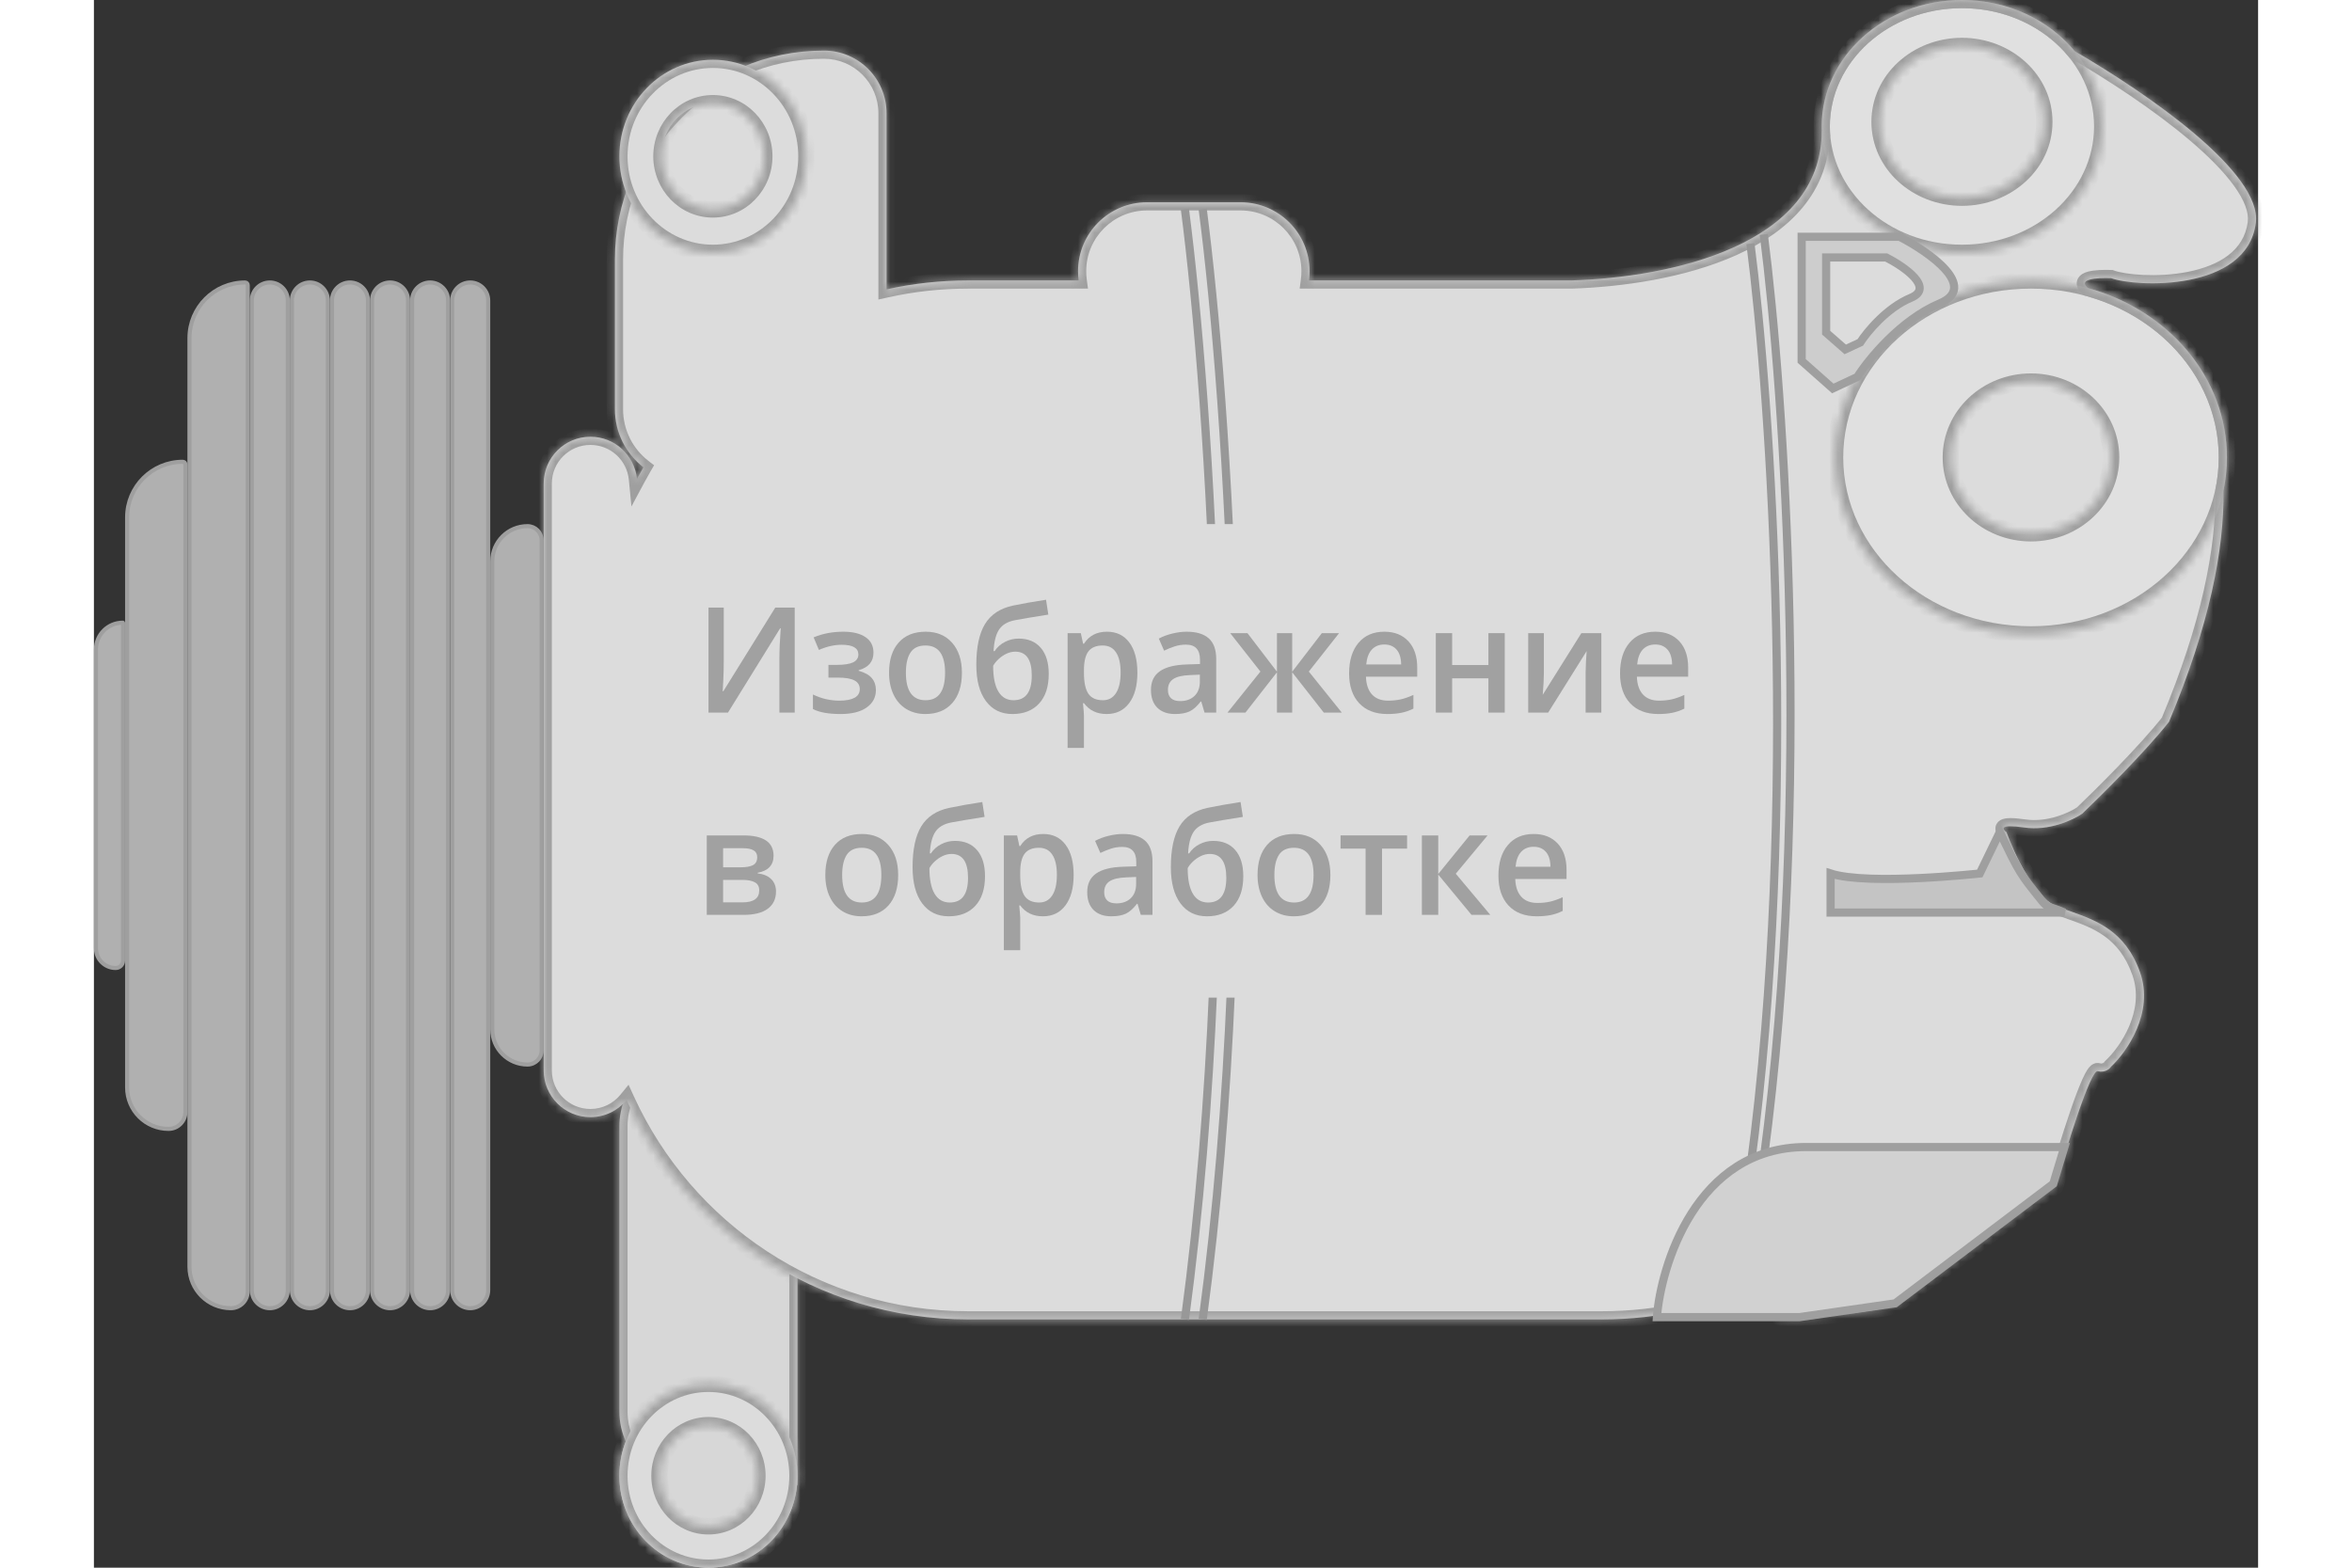 <svg width="240" height="160" viewBox="0 0 265 192" fill="none" xmlns="http://www.w3.org/2000/svg">
<rect x="0" y="0" width="265" height="192" fill="#333333" stroke="none"/>
<mask id="path-1-inside-1_143_1071" fill="white">
<path fill-rule="evenodd" clip-rule="evenodd" d="M65.124 176.542C64.621 175.419 64.342 174.175 64.342 172.865L64.342 137.938C64.342 132.968 68.371 128.938 73.342 128.938L77.152 128.938C82.123 128.938 86.152 132.968 86.152 137.938L86.152 180.724C86.152 180.729 86.152 180.734 86.152 180.739C86.152 180.744 86.152 180.749 86.152 180.754V181.865H86.098C85.551 187.556 80.902 192 75.247 192C69.224 192 64.342 186.958 64.342 180.739C64.342 179.255 64.619 177.839 65.124 176.542Z"/>
</mask>
<path fill-rule="evenodd" clip-rule="evenodd" d="M65.124 176.542C64.621 175.419 64.342 174.175 64.342 172.865L64.342 137.938C64.342 132.968 68.371 128.938 73.342 128.938L77.152 128.938C82.123 128.938 86.152 132.968 86.152 137.938L86.152 180.724C86.152 180.729 86.152 180.734 86.152 180.739C86.152 180.744 86.152 180.749 86.152 180.754V181.865H86.098C85.551 187.556 80.902 192 75.247 192C69.224 192 64.342 186.958 64.342 180.739C64.342 179.255 64.619 177.839 65.124 176.542Z" fill="#D7D7D7"/>
<path d="M64.342 172.865L63.342 172.865V172.865H64.342ZM65.124 176.542L66.056 176.904L66.208 176.514L66.037 176.133L65.124 176.542ZM64.342 137.938L65.342 137.938V137.938L64.342 137.938ZM73.342 128.938L73.342 127.938H73.342V128.938ZM77.152 128.938L77.152 129.938L77.152 129.938L77.152 128.938ZM86.152 137.938L87.152 137.938V137.938H86.152ZM86.152 180.724L85.152 180.724L85.152 180.725L86.152 180.724ZM86.152 180.754L85.152 180.753V180.754H86.152ZM86.152 181.865V182.865H87.152V181.865H86.152ZM86.098 181.865V180.865H85.19L85.103 181.769L86.098 181.865ZM63.342 172.865C63.342 174.318 63.652 175.702 64.212 176.951L66.037 176.133C65.59 175.136 65.342 174.031 65.342 172.865H63.342ZM63.342 137.938L63.342 172.865L65.342 172.865L65.342 137.938L63.342 137.938ZM73.342 127.938C67.819 127.938 63.342 132.416 63.342 137.938L65.342 137.938C65.342 133.52 68.923 129.938 73.342 129.938V127.938ZM77.152 127.938L73.342 127.938L73.342 129.938L77.152 129.938L77.152 127.938ZM87.152 137.938C87.152 132.416 82.675 127.938 77.152 127.938L77.152 129.938C81.57 129.938 85.152 133.52 85.152 137.938H87.152ZM87.152 180.724L87.152 137.938L85.152 137.938L85.152 180.724L87.152 180.724ZM85.152 180.725C85.152 180.73 85.152 180.735 85.152 180.739H87.152C87.152 180.734 87.152 180.728 87.152 180.723L85.152 180.725ZM85.152 180.739C85.152 180.743 85.152 180.748 85.152 180.753L87.152 180.755C87.152 180.75 87.152 180.744 87.152 180.739H85.152ZM87.152 181.865V180.754H85.152V181.865H87.152ZM86.098 182.865H86.152V180.865H86.098V182.865ZM85.103 181.769C84.602 186.978 80.356 191 75.247 191V193C81.448 193 86.5 188.133 87.094 181.961L85.103 181.769ZM75.247 191C69.806 191 65.342 186.436 65.342 180.739H63.342C63.342 187.48 68.642 193 75.247 193V191ZM65.342 180.739C65.342 179.381 65.596 178.087 66.056 176.904L64.192 176.179C63.643 177.59 63.342 179.13 63.342 180.739H65.342Z" fill="#9F9F9F" mask="url(#path-1-inside-1_143_1071)"/>
<mask id="path-3-inside-2_143_1071" fill="white">
<path fill-rule="evenodd" clip-rule="evenodd" d="M211.575 16.043C211.567 15.857 211.564 15.671 211.564 15.484C211.564 6.932 219.254 0 228.74 0C234.392 0 239.406 2.461 242.536 6.259C251.58 11.509 265.518 21.183 264.727 27.308C263.637 35.754 250.005 35.191 247.006 34.065C245.208 33.993 242.831 34.193 244.2 35.286C254.031 37.995 261.183 46.255 261.183 56.023C261.183 57.408 261.04 58.761 260.765 60.073C260.863 67.267 259.073 76.521 254.095 88.399C251.259 92.002 245.825 97.408 243.462 99.66C242.371 100.411 239.427 101.799 236.373 101.349C233.32 100.899 233.647 101.537 234.192 101.912C235.101 104.446 237.573 109.795 240.19 110.921C240.771 111.171 241.403 111.394 242.062 111.626C245.118 112.706 248.756 113.99 250.55 119.085C252.295 124.04 248.915 128.845 247.006 130.628C246.824 130.909 246.243 131.416 245.37 131.191C244.498 130.965 241.553 140.481 240.19 145.267L220.561 159.906C219.925 160.282 209.873 161.764 206.384 161.314C205.93 161.255 205.242 159.78 204.369 157.165C198.392 160.006 191.706 161.595 184.648 161.595H107.07C88.491 161.595 72.485 150.581 65.225 134.726C64.175 136.005 62.581 136.821 60.797 136.821C57.635 136.821 55.072 134.258 55.072 131.096V59.215C55.072 56.053 57.635 53.49 60.797 53.49C63.77 53.49 66.214 55.755 66.496 58.654C66.751 58.177 67.015 57.705 67.287 57.237C65.163 55.591 63.796 53.015 63.796 50.12V31.779C63.796 17.649 75.251 6.194 89.382 6.194C93.621 6.194 97.058 9.63 97.058 13.869V35.439C100.281 34.723 103.631 34.346 107.07 34.346H120.579C120.529 33.978 120.504 33.602 120.504 33.22C120.504 28.555 124.285 24.774 128.95 24.774H140.412C145.077 24.774 148.858 28.555 148.858 33.22C148.858 33.602 148.833 33.978 148.784 34.346H177.212H180.905C192.961 33.982 211.564 30.053 211.564 16.047L211.575 16.043Z"/>
</mask>
<path fill-rule="evenodd" clip-rule="evenodd" d="M211.575 16.043C211.567 15.857 211.564 15.671 211.564 15.484C211.564 6.932 219.254 0 228.74 0C234.392 0 239.406 2.461 242.536 6.259C251.58 11.509 265.518 21.183 264.727 27.308C263.637 35.754 250.005 35.191 247.006 34.065C245.208 33.993 242.831 34.193 244.2 35.286C254.031 37.995 261.183 46.255 261.183 56.023C261.183 57.408 261.04 58.761 260.765 60.073C260.863 67.267 259.073 76.521 254.095 88.399C251.259 92.002 245.825 97.408 243.462 99.66C242.371 100.411 239.427 101.799 236.373 101.349C233.32 100.899 233.647 101.537 234.192 101.912C235.101 104.446 237.573 109.795 240.19 110.921C240.771 111.171 241.403 111.394 242.062 111.626C245.118 112.706 248.756 113.99 250.55 119.085C252.295 124.04 248.915 128.845 247.006 130.628C246.824 130.909 246.243 131.416 245.37 131.191C244.498 130.965 241.553 140.481 240.19 145.267L220.561 159.906C219.925 160.282 209.873 161.764 206.384 161.314C205.93 161.255 205.242 159.78 204.369 157.165C198.392 160.006 191.706 161.595 184.648 161.595H107.07C88.491 161.595 72.485 150.581 65.225 134.726C64.175 136.005 62.581 136.821 60.797 136.821C57.635 136.821 55.072 134.258 55.072 131.096V59.215C55.072 56.053 57.635 53.49 60.797 53.49C63.77 53.49 66.214 55.755 66.496 58.654C66.751 58.177 67.015 57.705 67.287 57.237C65.163 55.591 63.796 53.015 63.796 50.12V31.779C63.796 17.649 75.251 6.194 89.382 6.194C93.621 6.194 97.058 9.63 97.058 13.869V35.439C100.281 34.723 103.631 34.346 107.07 34.346H120.579C120.529 33.978 120.504 33.602 120.504 33.22C120.504 28.555 124.285 24.774 128.95 24.774H140.412C145.077 24.774 148.858 28.555 148.858 33.22C148.858 33.602 148.833 33.978 148.784 34.346H177.212H180.905C192.961 33.982 211.564 30.053 211.564 16.047L211.575 16.043Z" fill="#DCDCDC"/>
<path d="M211.575 16.043L211.944 16.972L212.602 16.711L212.574 16.003L211.575 16.043ZM242.536 6.259L241.764 6.895L241.879 7.034L242.034 7.124L242.536 6.259ZM264.727 27.308L263.736 27.18L263.736 27.18L264.727 27.308ZM247.006 34.065L247.358 33.128L247.207 33.072L247.046 33.065L247.006 34.065ZM244.2 35.286L243.577 36.068L243.737 36.195L243.935 36.25L244.2 35.286ZM260.765 60.073L259.786 59.869L259.764 59.977L259.765 60.087L260.765 60.073ZM254.095 88.399L254.881 89.017L254.964 88.911L255.017 88.785L254.095 88.399ZM243.462 99.66L244.029 100.484L244.094 100.438L244.152 100.384L243.462 99.66ZM234.192 101.912L235.134 101.574L235.025 101.271L234.759 101.088L234.192 101.912ZM240.19 110.921L239.795 111.839L239.795 111.839L240.19 110.921ZM242.062 111.626L242.395 110.684L242.395 110.684L242.062 111.626ZM250.55 119.085L251.494 118.753L251.494 118.753L250.55 119.085ZM247.006 130.628L246.323 129.897L246.233 129.981L246.166 130.085L247.006 130.628ZM245.37 131.191L245.12 132.159L245.12 132.159L245.37 131.191ZM240.19 145.267L240.788 146.068L241.059 145.866L241.152 145.541L240.19 145.267ZM220.561 159.906L221.069 160.767L221.115 160.74L221.159 160.708L220.561 159.906ZM206.384 161.314L206.256 162.306L206.256 162.306L206.384 161.314ZM204.369 157.165L205.318 156.849L204.96 155.777L203.94 156.262L204.369 157.165ZM65.225 134.726L66.134 134.31L65.467 132.855L64.452 134.092L65.225 134.726ZM66.496 58.654L65.5 58.751L65.82 62.033L67.377 59.126L66.496 58.654ZM67.287 57.237L68.151 57.74L68.592 56.984L67.9 56.447L67.287 57.237ZM97.058 35.439H96.058V36.685L97.274 36.415L97.058 35.439ZM120.579 34.346V35.346H121.721L121.57 34.214L120.579 34.346ZM148.784 34.346L147.792 34.214L147.642 35.346H148.784V34.346ZM180.905 34.346V35.346H180.92L180.935 35.346L180.905 34.346ZM211.564 16.047L211.195 15.118L210.564 15.368V16.047H211.564ZM210.564 15.484C210.564 15.684 210.568 15.883 210.576 16.082L212.574 16.003C212.567 15.831 212.564 15.658 212.564 15.484H210.564ZM228.74 -1C218.802 -1 210.564 6.285 210.564 15.484H212.564C212.564 7.58 219.706 1 228.74 1V-1ZM243.308 5.623C239.982 1.587 234.681 -1 228.74 -1V1C234.103 1 238.831 3.335 241.764 6.895L243.308 5.623ZM265.719 27.436C265.967 25.517 265.056 23.498 263.676 21.588C262.273 19.645 260.254 17.638 257.968 15.694C253.389 11.8 247.587 8.035 243.038 5.394L242.034 7.124C246.529 9.734 252.219 13.431 256.672 17.217C258.901 19.113 260.785 21.001 262.055 22.759C263.348 24.549 263.883 26.036 263.736 27.18L265.719 27.436ZM246.655 35.001C247.549 35.337 249.085 35.59 250.841 35.67C252.621 35.753 254.723 35.662 256.776 35.257C260.809 34.46 265.087 32.33 265.719 27.436L263.736 27.18C263.277 30.732 260.194 32.543 256.389 33.295C254.523 33.663 252.586 33.749 250.933 33.673C249.255 33.595 247.963 33.355 247.358 33.128L246.655 35.001ZM244.824 34.504C244.701 34.406 244.697 34.376 244.723 34.422C244.761 34.488 244.842 34.691 244.755 34.947C244.68 35.167 244.536 35.253 244.535 35.253C244.528 35.257 244.566 35.234 244.68 35.203C245.168 35.069 246.079 35.029 246.966 35.064L247.046 33.065C246.136 33.029 244.959 33.053 244.151 33.274C243.941 33.332 243.705 33.416 243.489 33.548C243.281 33.676 242.995 33.909 242.862 34.301C242.716 34.728 242.822 35.125 242.985 35.411C243.136 35.677 243.358 35.893 243.577 36.068L244.824 34.504ZM262.183 56.023C262.183 45.734 254.659 37.131 244.466 34.322L243.935 36.25C253.404 38.859 260.183 46.775 260.183 56.023H262.183ZM261.744 60.278C262.032 58.899 262.183 57.477 262.183 56.023H260.183C260.183 57.338 260.047 58.623 259.786 59.869L261.744 60.278ZM255.017 88.785C260.032 76.821 261.865 67.428 261.765 60.06L259.765 60.087C259.861 67.105 258.115 76.221 253.172 88.012L255.017 88.785ZM244.152 100.384C246.515 98.131 251.997 92.682 254.881 89.017L253.309 87.781C250.522 91.322 245.134 96.684 242.772 98.936L244.152 100.384ZM236.228 102.338C239.621 102.839 242.819 101.316 244.029 100.484L242.895 98.836C241.923 99.505 239.233 100.76 236.519 100.36L236.228 102.338ZM234.759 101.088C234.659 101.019 234.69 101.014 234.744 101.111C234.777 101.168 234.867 101.353 234.824 101.613C234.776 101.907 234.595 102.084 234.477 102.16C234.38 102.223 234.322 102.224 234.377 102.214C234.422 102.206 234.515 102.195 234.674 102.194C234.992 102.192 235.488 102.229 236.228 102.338L236.519 100.36C235.732 100.244 235.124 100.191 234.662 100.194C234.43 100.196 234.214 100.211 234.018 100.247C233.832 100.28 233.602 100.344 233.39 100.482C233.156 100.633 232.915 100.898 232.851 101.287C232.792 101.643 232.911 101.931 233.003 102.094C233.177 102.402 233.453 102.617 233.625 102.736L234.759 101.088ZM240.586 110.002C240.126 109.804 239.597 109.382 239.028 108.735C238.469 108.098 237.922 107.301 237.412 106.436C236.391 104.706 235.571 102.795 235.134 101.574L233.251 102.25C233.722 103.563 234.592 105.593 235.689 107.452C236.238 108.383 236.857 109.292 237.525 110.054C238.185 110.805 238.946 111.474 239.795 111.839L240.586 110.002ZM242.395 110.684C241.729 110.448 241.13 110.236 240.586 110.002L239.795 111.839C240.412 112.105 241.077 112.339 241.729 112.569L242.395 110.684ZM251.494 118.753C250.528 116.011 249.043 114.25 247.364 113.039C245.715 111.85 243.907 111.218 242.395 110.684L241.729 112.569C243.272 113.114 244.812 113.664 246.194 114.661C247.547 115.636 248.779 117.065 249.607 119.417L251.494 118.753ZM247.689 131.358C248.733 130.382 250.143 128.623 251.069 126.436C251.999 124.24 252.473 121.534 251.494 118.753L249.607 119.417C250.373 121.591 250.029 123.764 249.227 125.656C248.423 127.556 247.187 129.09 246.323 129.897L247.689 131.358ZM245.12 132.159C246.526 132.522 247.503 131.701 247.846 131.17L246.166 130.085C246.174 130.073 246.164 130.09 246.131 130.12C246.1 130.147 246.06 130.176 246.013 130.198C245.931 130.238 245.809 130.271 245.62 130.222L245.12 132.159ZM241.152 145.541C241.831 143.157 242.902 139.601 243.91 136.675C244.415 135.208 244.896 133.925 245.297 133.032C245.5 132.578 245.665 132.268 245.783 132.092C245.846 131.999 245.862 131.995 245.826 132.026C245.819 132.031 245.545 132.268 245.12 132.159L245.62 130.222C245.087 130.085 244.688 130.37 244.541 130.492C244.366 130.64 244.227 130.822 244.123 130.977C243.908 131.297 243.689 131.731 243.472 132.212C243.033 133.19 242.529 134.542 242.019 136.024C240.995 138.996 239.913 142.59 239.229 144.993L241.152 145.541ZM221.159 160.708L240.788 146.068L239.592 144.465L219.963 159.105L221.159 160.708ZM206.256 162.306C208.144 162.549 211.652 162.272 214.661 161.913C216.189 161.73 217.631 161.522 218.736 161.334C219.287 161.24 219.763 161.15 220.127 161.069C220.309 161.029 220.473 160.989 220.611 160.95C220.713 160.921 220.906 160.864 221.069 160.767L220.052 159.045C220.136 158.995 220.175 158.994 220.059 159.028C219.978 159.051 219.858 159.081 219.697 159.116C219.376 159.187 218.935 159.271 218.4 159.362C217.333 159.544 215.924 159.748 214.424 159.927C211.375 160.29 208.113 160.529 206.512 160.322L206.256 162.306ZM203.421 157.482C203.861 158.802 204.267 159.871 204.632 160.631C204.813 161.007 205.003 161.348 205.203 161.612C205.304 161.745 205.428 161.887 205.579 162.007C205.725 162.124 205.954 162.267 206.256 162.306L206.512 160.322C206.7 160.346 206.808 160.43 206.827 160.445C206.85 160.463 206.839 160.459 206.798 160.405C206.714 160.295 206.592 160.092 206.435 159.765C206.125 159.119 205.75 158.144 205.318 156.849L203.421 157.482ZM184.648 162.595C191.858 162.595 198.69 160.971 204.799 158.069L203.94 156.262C198.095 159.04 191.554 160.595 184.648 160.595V162.595ZM107.07 162.595H184.648V160.595H107.07V162.595ZM64.315 135.143C71.733 151.34 88.086 162.595 107.07 162.595V160.595C88.897 160.595 73.237 149.822 66.134 134.31L64.315 135.143ZM64.452 134.092C63.584 135.149 62.269 135.821 60.797 135.821V137.821C62.893 137.821 64.766 136.861 65.998 135.361L64.452 134.092ZM60.797 135.821C58.188 135.821 56.072 133.706 56.072 131.096H54.072C54.072 134.81 57.083 137.821 60.797 137.821V135.821ZM56.072 131.096V59.215H54.072V131.096H56.072ZM56.072 59.215C56.072 56.605 58.188 54.49 60.797 54.49V52.49C57.083 52.49 54.072 55.501 54.072 59.215H56.072ZM60.797 54.49C63.25 54.49 65.268 56.359 65.5 58.751L67.491 58.557C67.16 55.151 64.29 52.49 60.797 52.49V54.49ZM66.423 56.734C66.145 57.212 65.875 57.694 65.614 58.182L67.377 59.126C67.627 58.659 67.885 58.197 68.151 57.74L66.423 56.734ZM62.796 50.12C62.796 53.337 64.317 56.2 66.674 58.028L67.9 56.447C66.01 54.982 64.796 52.693 64.796 50.12H62.796ZM62.796 31.779V50.12H64.796V31.779H62.796ZM89.382 5.194C74.699 5.194 62.796 17.096 62.796 31.779H64.796C64.796 18.201 75.804 7.194 89.382 7.194V5.194ZM98.058 13.869C98.058 9.078 94.173 5.194 89.382 5.194V7.194C93.069 7.194 96.058 10.182 96.058 13.869H98.058ZM98.058 35.439V13.869H96.058V35.439H98.058ZM107.07 33.346C103.558 33.346 100.135 33.731 96.841 34.463L97.274 36.415C100.427 35.715 103.705 35.346 107.07 35.346V33.346ZM120.579 33.346H107.07V35.346H120.579V33.346ZM119.504 33.22C119.504 33.646 119.532 34.066 119.587 34.478L121.57 34.214C121.527 33.889 121.504 33.557 121.504 33.22H119.504ZM128.95 23.774C123.733 23.774 119.504 28.003 119.504 33.22H121.504C121.504 29.108 124.838 25.774 128.95 25.774V23.774ZM140.412 23.774H128.95V25.774H140.412V23.774ZM149.858 33.22C149.858 28.003 145.629 23.774 140.412 23.774V25.774C144.524 25.774 147.858 29.108 147.858 33.22H149.858ZM149.775 34.478C149.83 34.066 149.858 33.646 149.858 33.22H147.858C147.858 33.557 147.836 33.889 147.792 34.214L149.775 34.478ZM177.212 33.346H148.784V35.346H177.212V33.346ZM180.905 33.346H177.212V35.346H180.905V33.346ZM210.564 16.047C210.564 22.49 206.326 26.701 200.344 29.401C194.354 32.103 186.837 33.166 180.875 33.346L180.935 35.346C187.029 35.161 194.841 34.078 201.167 31.224C207.5 28.366 212.564 23.61 212.564 16.047H210.564ZM211.206 15.113L211.195 15.118L211.933 16.976L211.944 16.972L211.206 15.113Z" fill="#9F9F9F" mask="url(#path-3-inside-2_143_1071)"/>
<path d="M133.591 25.619C136.59 48.704 140.788 108.218 133.591 161.595" stroke="#989898"/>
<path d="M135.771 25.619C138.77 48.704 142.969 108.218 135.771 161.595" stroke="#989898"/>
<path d="M204.475 28.715C206.944 47.929 210.401 97.463 204.475 141.889" stroke="#989898"/>
<path d="M202.84 29.842C205.308 49.055 208.765 98.589 202.84 143.015" stroke="#989898"/>
<mask id="path-9-inside-3_143_1071" fill="white">
<path fill-rule="evenodd" clip-rule="evenodd" d="M75.247 192C81.27 192 86.152 186.958 86.152 180.739C86.152 174.52 81.27 169.478 75.247 169.478C69.224 169.478 64.342 174.52 64.342 180.739C64.342 186.958 69.224 192 75.247 192ZM75.247 186.933C78.559 186.933 81.245 184.16 81.245 180.739C81.245 177.318 78.559 174.545 75.247 174.545C71.934 174.545 69.249 177.318 69.249 180.739C69.249 184.16 71.934 186.933 75.247 186.933Z"/>
</mask>
<path fill-rule="evenodd" clip-rule="evenodd" d="M75.247 192C81.27 192 86.152 186.958 86.152 180.739C86.152 174.52 81.27 169.478 75.247 169.478C69.224 169.478 64.342 174.52 64.342 180.739C64.342 186.958 69.224 192 75.247 192ZM75.247 186.933C78.559 186.933 81.245 184.16 81.245 180.739C81.245 177.318 78.559 174.545 75.247 174.545C71.934 174.545 69.249 177.318 69.249 180.739C69.249 184.16 71.934 186.933 75.247 186.933Z" fill="#DCDCDC"/>
<path d="M85.152 180.739C85.152 186.437 80.688 191 75.247 191V193C81.852 193 87.152 187.48 87.152 180.739H85.152ZM75.247 170.478C80.688 170.478 85.152 175.042 85.152 180.739H87.152C87.152 173.998 81.852 168.478 75.247 168.478V170.478ZM65.342 180.739C65.342 175.042 69.806 170.478 75.247 170.478V168.478C68.642 168.478 63.342 173.998 63.342 180.739H65.342ZM75.247 191C69.806 191 65.342 186.437 65.342 180.739H63.342C63.342 187.48 68.642 193 75.247 193V191ZM80.245 180.739C80.245 183.638 77.977 185.933 75.247 185.933V187.933C79.142 187.933 82.245 184.681 82.245 180.739H80.245ZM75.247 175.545C77.977 175.545 80.245 177.84 80.245 180.739H82.245C82.245 176.797 79.142 173.545 75.247 173.545V175.545ZM70.249 180.739C70.249 177.84 72.517 175.545 75.247 175.545V173.545C71.352 173.545 68.249 176.797 68.249 180.739H70.249ZM75.247 185.933C72.517 185.933 70.249 183.638 70.249 180.739H68.249C68.249 184.681 71.352 187.933 75.247 187.933V185.933Z" fill="#9F9F9F" mask="url(#path-9-inside-3_143_1071)"/>
<mask id="path-11-inside-4_143_1071" fill="white">
<path fill-rule="evenodd" clip-rule="evenodd" d="M237.191 77.701C250.442 77.701 261.183 67.996 261.183 56.023C261.183 44.051 250.442 34.346 237.191 34.346C223.941 34.346 213.2 44.051 213.2 56.023C213.2 67.996 223.941 77.701 237.191 77.701ZM237.191 65.314C231.771 65.314 227.377 61.154 227.377 56.023C227.377 50.893 231.771 46.733 237.191 46.733C242.612 46.733 247.006 50.893 247.006 56.023C247.006 61.154 242.612 65.314 237.191 65.314Z"/>
</mask>
<path fill-rule="evenodd" clip-rule="evenodd" d="M237.191 77.701C250.442 77.701 261.183 67.996 261.183 56.023C261.183 44.051 250.442 34.346 237.191 34.346C223.941 34.346 213.2 44.051 213.2 56.023C213.2 67.996 223.941 77.701 237.191 77.701ZM237.191 65.314C231.771 65.314 227.377 61.154 227.377 56.023C227.377 50.893 231.771 46.733 237.191 46.733C242.612 46.733 247.006 50.893 247.006 56.023C247.006 61.154 242.612 65.314 237.191 65.314Z" fill="#F0F0F0" fill-opacity="0.2"/>
<path d="M260.183 56.023C260.183 67.35 249.987 76.701 237.191 76.701V78.701C250.896 78.701 262.183 68.641 262.183 56.023H260.183ZM237.191 35.346C249.987 35.346 260.183 44.697 260.183 56.023H262.183C262.183 43.406 250.896 33.346 237.191 33.346V35.346ZM214.2 56.023C214.2 44.697 224.396 35.346 237.191 35.346V33.346C223.487 33.346 212.2 43.406 212.2 56.023H214.2ZM237.191 76.701C224.396 76.701 214.2 67.35 214.2 56.023H212.2C212.2 68.641 223.487 78.701 237.191 78.701V76.701ZM226.377 56.023C226.377 61.758 231.271 66.314 237.191 66.314V64.314C232.271 64.314 228.377 60.551 228.377 56.023H226.377ZM237.191 45.733C231.271 45.733 226.377 50.289 226.377 56.023H228.377C228.377 51.496 232.271 47.733 237.191 47.733V45.733ZM248.006 56.023C248.006 50.289 243.112 45.733 237.191 45.733V47.733C242.112 47.733 246.006 51.496 246.006 56.023H248.006ZM237.191 66.314C243.112 66.314 248.006 61.758 248.006 56.023H246.006C246.006 60.551 242.112 64.314 237.191 64.314V66.314Z" fill="#9F9F9F" mask="url(#path-11-inside-4_143_1071)"/>
<path d="M54.822 66.171V128.645C54.822 129.602 54.046 130.378 53.089 130.378C50.709 130.378 48.779 128.448 48.779 126.067V68.748C48.779 66.368 50.709 64.438 53.089 64.438C54.046 64.438 54.822 65.213 54.822 66.171Z" fill="#B0B0B0" stroke="#9F9F9F" stroke-width="0.5"/>
<path d="M48.279 36.8V158.016C48.279 159.233 47.292 160.219 46.075 160.219C44.858 160.219 43.871 159.233 43.871 158.016V36.8C43.871 35.583 44.858 34.596 46.075 34.596C47.292 34.596 48.279 35.583 48.279 36.8Z" fill="#B0B0B0" stroke="#9F9F9F" stroke-width="0.5"/>
<path d="M43.371 36.8V158.016C43.371 159.233 42.385 160.219 41.168 160.219C39.951 160.219 38.964 159.233 38.964 158.016V36.8C38.964 35.583 39.951 34.596 41.168 34.596C42.385 34.596 43.371 35.583 43.371 36.8Z" fill="#B0B0B0" stroke="#9F9F9F" stroke-width="0.5"/>
<path d="M38.464 36.8V158.016C38.464 159.233 37.477 160.219 36.26 160.219C35.043 160.219 34.057 159.233 34.057 158.016V36.8C34.057 35.583 35.043 34.596 36.26 34.596C37.477 34.596 38.464 35.583 38.464 36.8Z" fill="#B0B0B0" stroke="#9F9F9F" stroke-width="0.5"/>
<path d="M33.557 36.8V158.016C33.557 159.233 32.57 160.219 31.353 160.219C30.136 160.219 29.149 159.233 29.149 158.016V36.8C29.149 35.583 30.136 34.596 31.353 34.596C32.57 34.596 33.557 35.583 33.557 36.8Z" fill="#B0B0B0" stroke="#9F9F9F" stroke-width="0.5"/>
<path d="M28.649 36.8V158.016C28.649 159.233 27.663 160.219 26.445 160.219C25.228 160.219 24.242 159.233 24.242 158.016V36.8C24.242 35.583 25.228 34.596 26.445 34.596C27.663 34.596 28.649 35.583 28.649 36.8Z" fill="#B0B0B0" stroke="#9F9F9F" stroke-width="0.5"/>
<path d="M23.742 36.8V158.016C23.742 159.233 22.755 160.219 21.538 160.219C20.321 160.219 19.334 159.233 19.334 158.016V36.8C19.334 35.583 20.321 34.596 21.538 34.596C22.755 34.596 23.742 35.583 23.742 36.8Z" fill="#B0B0B0" stroke="#9F9F9F" stroke-width="0.5"/>
<path d="M11.701 155.149L11.701 41.406C11.701 37.645 14.75 34.596 18.511 34.596C18.689 34.596 18.834 34.741 18.834 34.92L18.834 158.156C18.834 159.295 17.911 160.219 16.771 160.219C13.971 160.219 11.701 157.949 11.701 155.149Z" fill="#B0B0B0" stroke="#9F9F9F" stroke-width="0.5"/>
<path d="M4.067 133.19L4.067 63.365C4.067 59.604 7.116 56.555 10.877 56.555C11.056 56.555 11.201 56.7 11.201 56.879L11.201 136.197C11.201 137.337 10.277 138.26 9.137 138.26C6.337 138.26 4.067 135.99 4.067 133.19Z" fill="#B0B0B0" stroke="#9F9F9F" stroke-width="0.5"/>
<path d="M0.25 116.143L0.25 79.542C0.25 77.73 1.718 76.262 3.53 76.262C3.55 76.262 3.567 76.278 3.567 76.299L3.567 117.647C3.567 118.148 3.161 118.554 2.66 118.554C1.329 118.554 0.25 117.474 0.25 116.143Z" fill="#B0B0B0" stroke="#9F9F9F" stroke-width="0.5"/>
<mask id="path-23-inside-5_143_1071" fill="white">
<path fill-rule="evenodd" clip-rule="evenodd" d="M228.74 30.968C238.226 30.968 245.916 24.035 245.916 15.484C245.916 6.932 238.226 0 228.74 0C219.254 0 211.564 6.932 211.564 15.484C211.564 24.035 219.254 30.968 228.74 30.968ZM228.74 24.211C234.311 24.211 238.827 20.052 238.827 14.921C238.827 9.79 234.311 5.63 228.74 5.63C223.168 5.63 218.652 9.79 218.652 14.921C218.652 20.052 223.168 24.211 228.74 24.211Z"/>
</mask>
<path fill-rule="evenodd" clip-rule="evenodd" d="M228.74 30.968C238.226 30.968 245.916 24.035 245.916 15.484C245.916 6.932 238.226 0 228.74 0C219.254 0 211.564 6.932 211.564 15.484C211.564 24.035 219.254 30.968 228.74 30.968ZM228.74 24.211C234.311 24.211 238.827 20.052 238.827 14.921C238.827 9.79 234.311 5.63 228.74 5.63C223.168 5.63 218.652 9.79 218.652 14.921C218.652 20.052 223.168 24.211 228.74 24.211Z" fill="#F0F0F0" fill-opacity="0.2"/>
<path d="M244.916 15.484C244.916 23.388 237.773 29.968 228.74 29.968V31.968C238.678 31.968 246.916 24.683 246.916 15.484H244.916ZM228.74 1C237.773 1 244.916 7.58 244.916 15.484H246.916C246.916 6.285 238.678 -1 228.74 -1V1ZM212.564 15.484C212.564 7.58 219.706 1 228.74 1V-1C218.801 -1 210.564 6.285 210.564 15.484H212.564ZM228.74 29.968C219.706 29.968 212.564 23.388 212.564 15.484H210.564C210.564 24.683 218.801 31.968 228.74 31.968V29.968ZM237.827 14.921C237.827 19.424 233.838 23.211 228.74 23.211V25.211C234.784 25.211 239.827 20.68 239.827 14.921H237.827ZM228.74 6.63C233.838 6.63 237.827 10.418 237.827 14.921H239.827C239.827 9.162 234.784 4.63 228.74 4.63V6.63ZM219.652 14.921C219.652 10.418 223.642 6.63 228.74 6.63V4.63C222.695 4.63 217.652 9.162 217.652 14.921H219.652ZM228.74 23.211C223.642 23.211 219.652 19.424 219.652 14.921H217.652C217.652 20.68 222.695 25.211 228.74 25.211V23.211Z" fill="#9F9F9F" mask="url(#path-23-inside-5_143_1071)"/>
<mask id="path-25-inside-6_143_1071" fill="white">
<path fill-rule="evenodd" clip-rule="evenodd" d="M75.792 30.968C82.116 30.968 87.243 25.674 87.243 19.144C87.243 12.613 82.116 7.32 75.792 7.32C69.468 7.32 64.342 12.613 64.342 19.144C64.342 25.674 69.468 30.968 75.792 30.968ZM75.792 25.647C79.27 25.647 82.09 22.735 82.09 19.144C82.09 15.552 79.27 12.64 75.792 12.64C72.314 12.64 69.494 15.552 69.494 19.144C69.494 22.735 72.314 25.647 75.792 25.647Z"/>
</mask>
<path fill-rule="evenodd" clip-rule="evenodd" d="M75.792 30.968C82.116 30.968 87.243 25.674 87.243 19.144C87.243 12.613 82.116 7.32 75.792 7.32C69.468 7.32 64.342 12.613 64.342 19.144C64.342 25.674 69.468 30.968 75.792 30.968ZM75.792 25.647C79.27 25.647 82.09 22.735 82.09 19.144C82.09 15.552 79.27 12.64 75.792 12.64C72.314 12.64 69.494 15.552 69.494 19.144C69.494 22.735 72.314 25.647 75.792 25.647Z" fill="#DCDCDC"/>
<path d="M86.243 19.144C86.243 25.152 81.534 29.968 75.792 29.968V31.968C82.698 31.968 88.243 26.196 88.243 19.144H86.243ZM75.792 8.32C81.534 8.32 86.243 13.135 86.243 19.144H88.243C88.243 12.092 82.698 6.32 75.792 6.32V8.32ZM65.342 19.144C65.342 13.135 70.05 8.32 75.792 8.32V6.32C68.886 6.32 63.342 12.092 63.342 19.144H65.342ZM75.792 29.968C70.05 29.968 65.342 25.152 65.342 19.144H63.342C63.342 26.196 68.886 31.968 75.792 31.968V29.968ZM81.09 19.144C81.09 22.213 78.688 24.647 75.792 24.647V26.647C79.853 26.647 83.09 23.257 83.09 19.144H81.09ZM75.792 13.64C78.688 13.64 81.09 16.074 81.09 19.144H83.09C83.09 15.03 79.853 11.64 75.792 11.64V13.64ZM70.494 19.144C70.494 16.074 72.896 13.64 75.792 13.64V11.64C71.732 11.64 68.494 15.03 68.494 19.144H70.494ZM75.792 24.647C72.896 24.647 70.494 22.213 70.494 19.144H68.494C68.494 23.257 71.732 26.647 75.792 26.647V24.647Z" fill="#9F9F9F" mask="url(#path-25-inside-6_143_1071)"/>
<path d="M209.655 140.481C196.133 140.481 191.843 155.214 191.389 161.314H208.837L220.561 159.625L239.918 144.985L241.281 140.481H209.655Z" fill="#D1D1D1" stroke="#9F9F9F"/>
<path d="M212.654 111.765H241.281C239.372 110.921 239.335 111.325 238.555 110.358C235.828 106.979 235.828 106.979 233.374 101.912L230.921 106.979C230.921 106.979 217.289 108.481 212.654 106.979V111.765Z" fill="#C4C4C4" stroke="#9F9F9F"/>
<path fill-rule="evenodd" clip-rule="evenodd" d="M221.106 28.997H209.11V44.199L212.927 47.578L215.926 46.17C217.289 44.012 221.215 39.188 226.013 37.161C230.812 35.134 224.741 30.874 221.106 28.997ZM219.464 31.531H212.109V40.744L214.449 42.792L216.288 41.939C217.124 40.631 219.531 37.707 222.473 36.479C225.415 35.25 221.693 32.668 219.464 31.531Z" fill="#CDCDCD"/>
<path d="M209.11 28.997V28.497H208.61V28.997H209.11ZM221.106 28.997L221.335 28.553L221.227 28.497H221.106V28.997ZM209.11 44.199H208.61V44.425L208.779 44.574L209.11 44.199ZM212.927 47.578L212.596 47.952L212.842 48.17L213.139 48.03L212.927 47.578ZM215.926 46.17L216.138 46.623L216.271 46.561L216.349 46.437L215.926 46.17ZM226.013 37.161L226.208 37.622L226.208 37.622L226.013 37.161ZM212.109 31.531V31.031H211.609V31.531H212.109ZM219.464 31.531L219.691 31.085L219.584 31.031H219.464V31.531ZM212.109 40.744H211.609V40.971L211.78 41.121L212.109 40.744ZM214.449 42.792L214.12 43.168L214.365 43.382L214.66 43.245L214.449 42.792ZM216.288 41.939L216.498 42.392L216.631 42.331L216.709 42.208L216.288 41.939ZM222.473 36.479L222.28 36.017L222.28 36.017L222.473 36.479ZM209.11 29.497H221.106V28.497H209.11V29.497ZM209.61 44.199V28.997H208.61V44.199H209.61ZM213.258 47.203L209.441 43.825L208.779 44.574L212.596 47.952L213.258 47.203ZM215.714 45.718L212.715 47.125L213.139 48.03L216.138 46.623L215.714 45.718ZM225.819 36.701C223.34 37.748 221.107 39.507 219.33 41.261C217.552 43.016 216.205 44.791 215.503 45.903L216.349 46.437C217.01 45.391 218.308 43.675 220.033 41.972C221.759 40.268 223.888 38.602 226.208 37.622L225.819 36.701ZM220.877 29.441C222.679 30.372 225.038 31.872 226.348 33.354C227.013 34.107 227.318 34.756 227.283 35.26C227.253 35.702 226.939 36.228 225.819 36.701L226.208 37.622C227.487 37.081 228.214 36.314 228.281 35.329C228.344 34.405 227.803 33.491 227.097 32.692C225.662 31.068 223.168 29.499 221.335 28.553L220.877 29.441ZM212.109 32.031H219.464V31.031H212.109V32.031ZM212.609 40.744V31.531H211.609V40.744H212.609ZM214.779 42.416L212.438 40.368L211.78 41.121L214.12 43.168L214.779 42.416ZM216.078 41.485L214.239 42.338L214.66 43.245L216.498 42.392L216.078 41.485ZM222.28 36.017C220.73 36.665 219.341 37.748 218.241 38.821C217.141 39.895 216.306 40.983 215.867 41.669L216.709 42.208C217.106 41.587 217.893 40.558 218.94 39.537C219.988 38.514 221.274 37.521 222.666 36.94L222.28 36.017ZM219.237 31.976C220.336 32.537 221.756 33.433 222.535 34.304C222.935 34.752 223.074 35.092 223.059 35.313C223.048 35.471 222.938 35.743 222.28 36.017L222.666 36.94C223.479 36.601 224.007 36.089 224.056 35.382C224.101 34.737 223.721 34.13 223.28 33.638C222.376 32.626 220.821 31.662 219.691 31.085L219.237 31.976Z" fill="#9F9F9F"/>
<rect x="59.98" y="64.188" width="142.86" height="57.994" fill="#DCDCDC"/>
<path d="M75.255 74.41H77.121V81.097C77.121 81.795 77.104 82.501 77.07 83.217C77.036 83.927 77.011 84.408 76.993 84.66H77.07L83.434 74.41H85.811V87.273H83.937V80.639C83.937 79.625 83.991 78.393 84.099 76.944H84.031L77.641 87.273H75.255V74.41Z" fill="#A1A1A1"/>
<path d="M90.94 81.431C91.855 81.431 92.528 81.328 92.96 81.123C93.391 80.912 93.607 80.589 93.607 80.155C93.607 79.364 92.925 78.968 91.562 78.968C90.654 78.968 89.725 79.179 88.776 79.601L88.129 78.062C89.225 77.598 90.435 77.367 91.758 77.367C92.928 77.367 93.837 77.589 94.485 78.035C95.132 78.475 95.456 79.109 95.456 79.936C95.456 81.026 94.851 81.742 93.641 82.082V82.153C94.397 82.364 94.936 82.666 95.26 83.059C95.589 83.452 95.754 83.938 95.754 84.519C95.754 85.41 95.374 86.123 94.612 86.657C93.857 87.185 92.801 87.449 91.443 87.449C89.961 87.449 88.828 87.246 88.044 86.842V85.056C89.083 85.56 90.159 85.812 91.273 85.812C92.074 85.812 92.69 85.698 93.121 85.469C93.559 85.235 93.778 84.88 93.778 84.405C93.778 83.918 93.559 83.56 93.121 83.331C92.684 83.103 92.008 82.988 91.094 82.988H89.944V81.431H90.94Z" fill="#A1A1A1"/>
<path d="M106.285 82.39C106.285 83.98 105.89 85.22 105.1 86.111C104.311 87.003 103.212 87.449 101.803 87.449C100.923 87.449 100.145 87.243 99.469 86.833C98.793 86.422 98.273 85.833 97.91 85.064C97.546 84.296 97.364 83.405 97.364 82.39C97.364 80.812 97.756 79.581 98.54 78.695C99.324 77.809 100.429 77.367 101.854 77.367C103.217 77.367 104.297 77.821 105.092 78.73C105.887 79.633 106.285 80.853 106.285 82.39ZM99.426 82.39C99.426 84.636 100.23 85.76 101.837 85.76C103.428 85.76 104.223 84.636 104.223 82.39C104.223 80.167 103.422 79.056 101.82 79.056C100.98 79.056 100.369 79.343 99.989 79.918C99.614 80.493 99.426 81.317 99.426 82.39Z" fill="#A1A1A1"/>
<path d="M108.048 81.431C108.048 79.261 108.403 77.592 109.113 76.425C109.829 75.258 110.965 74.507 112.521 74.173C113.697 73.927 115.051 73.686 116.585 73.452L116.866 75.273C115.003 75.566 113.64 75.795 112.777 75.959C111.885 76.129 111.24 76.507 110.843 77.094C110.451 77.68 110.224 78.563 110.161 79.742H110.289C110.613 79.255 111.036 78.88 111.558 78.616C112.081 78.346 112.64 78.211 113.237 78.211C114.395 78.211 115.299 78.589 115.946 79.346C116.594 80.103 116.917 81.164 116.917 82.531C116.917 84.097 116.523 85.308 115.733 86.164C114.949 87.02 113.862 87.449 112.47 87.449C111.09 87.449 110.008 86.921 109.224 85.865C108.44 84.809 108.048 83.331 108.048 81.431ZM112.606 85.76C114.094 85.76 114.838 84.751 114.838 82.733C114.838 80.786 114.165 79.812 112.819 79.812C112.45 79.812 112.092 79.894 111.746 80.059C111.399 80.223 111.078 80.44 110.783 80.71C110.493 80.98 110.269 81.258 110.11 81.545C110.11 82.93 110.323 83.98 110.749 84.695C111.175 85.405 111.794 85.76 112.606 85.76Z" fill="#A1A1A1"/>
<path d="M124.006 87.449C122.813 87.449 121.887 87.006 121.228 86.12H121.109C121.189 86.941 121.228 87.44 121.228 87.616V91.601H119.226V77.543H120.845C120.89 77.724 120.984 78.158 121.126 78.845H121.228C121.853 77.859 122.79 77.367 124.04 77.367C125.216 77.367 126.13 77.806 126.783 78.686C127.442 79.566 127.772 80.801 127.772 82.39C127.772 83.98 127.436 85.22 126.766 86.111C126.102 87.003 125.182 87.449 124.006 87.449ZM123.52 79.056C122.725 79.056 122.143 79.296 121.774 79.777C121.41 80.258 121.228 81.026 121.228 82.082V82.39C121.228 83.575 121.41 84.434 121.774 84.968C122.137 85.496 122.731 85.76 123.554 85.76C124.247 85.76 124.781 85.466 125.156 84.88C125.531 84.293 125.718 83.457 125.718 82.372C125.718 81.281 125.531 80.457 125.156 79.9C124.787 79.337 124.242 79.056 123.52 79.056Z" fill="#A1A1A1"/>
<path d="M135.993 87.273L135.593 85.918H135.525C135.07 86.51 134.613 86.915 134.153 87.132C133.693 87.343 133.102 87.449 132.381 87.449C131.455 87.449 130.731 87.191 130.208 86.674C129.691 86.158 129.433 85.428 129.433 84.484C129.433 83.481 129.794 82.724 130.515 82.214C131.236 81.704 132.335 81.425 133.812 81.378L135.439 81.326V80.806C135.439 80.185 135.297 79.721 135.013 79.416C134.735 79.106 134.301 78.95 133.71 78.95C133.227 78.95 132.764 79.023 132.321 79.17C131.878 79.317 131.452 79.49 131.043 79.689L130.396 78.211C130.907 77.936 131.466 77.727 132.074 77.587C132.682 77.44 133.255 77.367 133.795 77.367C134.994 77.367 135.897 77.636 136.504 78.176C137.118 78.716 137.424 79.563 137.424 80.719V87.273H135.993ZM133.011 85.865C133.738 85.865 134.32 85.657 134.758 85.24C135.201 84.818 135.422 84.229 135.422 83.472V82.628L134.213 82.68C133.27 82.716 132.582 82.88 132.151 83.173C131.725 83.46 131.512 83.903 131.512 84.501C131.512 84.936 131.637 85.273 131.887 85.513C132.137 85.748 132.511 85.865 133.011 85.865Z" fill="#A1A1A1"/>
<path d="M144.862 82.267V77.543H146.728V82.267L150.358 77.543H152.47L148.764 82.249L152.803 87.273H150.596L146.728 82.337V87.273H144.862V82.337L141.003 87.273H138.805L142.835 82.249L139.137 77.543H141.25L144.862 82.267Z" fill="#A1A1A1"/>
<path d="M158.375 87.449C156.909 87.449 155.762 87.009 154.933 86.129C154.109 85.243 153.697 84.026 153.697 82.478C153.697 80.888 154.081 79.639 154.847 78.73C155.614 77.821 156.668 77.367 158.008 77.367C159.252 77.367 160.235 77.757 160.956 78.537C161.678 79.317 162.038 80.39 162.038 81.757V82.874H155.759C155.788 83.818 156.035 84.545 156.5 85.056C156.966 85.56 157.622 85.812 158.468 85.812C159.025 85.812 159.542 85.76 160.019 85.654C160.502 85.543 161.019 85.361 161.57 85.109V86.789C161.081 87.029 160.587 87.199 160.087 87.299C159.587 87.399 159.017 87.449 158.375 87.449ZM158.008 78.933C157.372 78.933 156.861 79.141 156.475 79.557C156.094 79.974 155.867 80.581 155.793 81.378H160.07C160.059 80.575 159.871 79.968 159.508 79.557C159.144 79.141 158.644 78.933 158.008 78.933Z" fill="#A1A1A1"/>
<path d="M166.315 77.543V81.449H170.754V77.543H172.756V87.273H170.754V83.076H166.315V87.273H164.313V77.543H166.315Z" fill="#A1A1A1"/>
<path d="M177.544 77.543V82.531C177.544 83.111 177.499 83.965 177.408 85.091L182.136 77.543H184.582V87.273H182.656V82.372C182.656 82.103 182.67 81.666 182.699 81.062C182.733 80.457 182.761 80.018 182.784 79.742L178.072 87.273H175.627V77.543H177.544Z" fill="#A1A1A1"/>
<path d="M191.551 87.449C190.085 87.449 188.938 87.009 188.109 86.129C187.285 85.243 186.873 84.026 186.873 82.478C186.873 80.888 187.257 79.639 188.024 78.73C188.79 77.821 189.844 77.367 191.184 77.367C192.428 77.367 193.411 77.757 194.132 78.537C194.854 79.317 195.214 80.39 195.214 81.757V82.874H188.935C188.964 83.818 189.211 84.545 189.676 85.056C190.142 85.56 190.798 85.812 191.645 85.812C192.201 85.812 192.718 85.76 193.195 85.654C193.678 85.543 194.195 85.361 194.746 85.109V86.789C194.257 87.029 193.763 87.199 193.263 87.299C192.763 87.399 192.193 87.449 191.551 87.449ZM191.184 78.933C190.548 78.933 190.037 79.141 189.651 79.557C189.27 79.974 189.043 80.581 188.969 81.378H193.246C193.235 80.575 193.047 79.968 192.684 79.557C192.32 79.141 191.821 78.933 191.184 78.933Z" fill="#A1A1A1"/>
<path d="M83.222 104.806C83.222 105.956 82.571 106.651 81.27 106.891V106.962C81.998 107.05 82.554 107.287 82.94 107.674C83.327 108.062 83.52 108.563 83.52 109.179C83.52 110.1 83.179 110.809 82.497 111.308C81.821 111.801 80.836 112.047 79.541 112.047H75.043V102.317H79.524C81.989 102.317 83.222 103.147 83.222 104.806ZM81.466 109.056C81.466 108.586 81.29 108.255 80.938 108.062C80.586 107.862 80.058 107.762 79.353 107.762H77.045V110.516H79.405C80.779 110.516 81.466 110.029 81.466 109.056ZM81.219 104.982C81.219 104.595 81.072 104.317 80.776 104.147C80.487 103.971 80.052 103.883 79.473 103.883H77.045V106.223H79.175C79.845 106.223 80.353 106.135 80.7 105.959C81.046 105.777 81.219 105.452 81.219 104.982Z" fill="#A1A1A1"/>
<path d="M98.481 107.164C98.481 108.754 98.086 109.994 97.296 110.886C96.507 111.777 95.408 112.223 93.999 112.223C93.119 112.223 92.341 112.018 91.665 111.607C90.989 111.196 90.469 110.607 90.106 109.839C89.742 109.07 89.56 108.179 89.56 107.164C89.56 105.586 89.952 104.355 90.736 103.469C91.52 102.584 92.624 102.141 94.05 102.141C95.413 102.141 96.493 102.595 97.288 103.504C98.083 104.408 98.481 105.628 98.481 107.164ZM91.622 107.164C91.622 109.411 92.426 110.534 94.033 110.534C95.624 110.534 96.419 109.411 96.419 107.164C96.419 104.941 95.618 103.83 94.016 103.83C93.175 103.83 92.565 104.117 92.184 104.692C91.809 105.267 91.622 106.091 91.622 107.164Z" fill="#A1A1A1"/>
<path d="M100.244 106.205C100.244 104.035 100.599 102.367 101.309 101.199C102.025 100.032 103.161 99.281 104.717 98.947C105.893 98.701 107.247 98.46 108.781 98.226L109.062 100.047C107.199 100.34 105.836 100.569 104.973 100.733C104.081 100.903 103.436 101.282 103.039 101.868C102.647 102.455 102.419 103.337 102.357 104.516H102.485C102.809 104.029 103.232 103.654 103.754 103.39C104.277 103.12 104.836 102.985 105.433 102.985C106.591 102.985 107.494 103.364 108.142 104.12C108.789 104.877 109.113 105.938 109.113 107.305C109.113 108.871 108.718 110.082 107.929 110.938C107.145 111.795 106.057 112.223 104.666 112.223C103.286 112.223 102.204 111.695 101.42 110.639C100.636 109.584 100.244 108.106 100.244 106.205ZM104.802 110.534C106.29 110.534 107.034 109.525 107.034 107.507C107.034 105.56 106.361 104.586 105.015 104.586C104.646 104.586 104.288 104.669 103.942 104.833C103.595 104.997 103.274 105.214 102.979 105.484C102.689 105.754 102.465 106.032 102.306 106.32C102.306 107.704 102.519 108.754 102.945 109.469C103.371 110.179 103.99 110.534 104.802 110.534Z" fill="#A1A1A1"/>
<path d="M116.202 112.223C115.009 112.223 114.083 111.78 113.424 110.894H113.305C113.384 111.716 113.424 112.214 113.424 112.39V116.375H111.422V102.317H113.041C113.086 102.499 113.18 102.933 113.322 103.619H113.424C114.049 102.633 114.986 102.141 116.236 102.141C117.411 102.141 118.326 102.581 118.979 103.46C119.638 104.34 119.967 105.575 119.967 107.164C119.967 108.754 119.632 109.994 118.962 110.886C118.298 111.777 117.377 112.223 116.202 112.223ZM115.716 103.83C114.921 103.83 114.339 104.07 113.969 104.551C113.606 105.032 113.424 105.801 113.424 106.856V107.164C113.424 108.349 113.606 109.208 113.969 109.742C114.333 110.27 114.927 110.534 115.75 110.534C116.443 110.534 116.977 110.24 117.352 109.654C117.727 109.067 117.914 108.232 117.914 107.147C117.914 106.056 117.727 105.232 117.352 104.674C116.983 104.111 116.437 103.83 115.716 103.83Z" fill="#A1A1A1"/>
<path d="M128.189 112.047L127.789 110.692H127.72C127.266 111.284 126.809 111.689 126.349 111.906C125.889 112.117 125.298 112.223 124.577 112.223C123.651 112.223 122.927 111.965 122.404 111.449C121.887 110.933 121.629 110.202 121.629 109.258C121.629 108.255 121.989 107.499 122.711 106.988C123.432 106.478 124.531 106.199 126.008 106.152L127.635 106.1V105.581C127.635 104.959 127.493 104.496 127.209 104.191C126.931 103.88 126.496 103.724 125.906 103.724C125.423 103.724 124.96 103.798 124.517 103.944C124.074 104.091 123.648 104.264 123.239 104.463L122.592 102.985C123.103 102.71 123.662 102.501 124.27 102.361C124.878 102.214 125.451 102.141 125.991 102.141C127.189 102.141 128.092 102.411 128.7 102.95C129.314 103.49 129.62 104.337 129.62 105.493V112.047H128.189ZM125.207 110.639C125.934 110.639 126.516 110.431 126.954 110.015C127.397 109.592 127.618 109.003 127.618 108.246V107.402L126.408 107.455C125.466 107.49 124.778 107.654 124.347 107.947C123.921 108.235 123.708 108.677 123.708 109.276C123.708 109.71 123.833 110.047 124.082 110.287C124.332 110.522 124.707 110.639 125.207 110.639Z" fill="#A1A1A1"/>
<path d="M131.87 106.205C131.87 104.035 132.225 102.367 132.935 101.199C133.65 100.032 134.786 99.281 136.342 98.947C137.518 98.701 138.873 98.46 140.406 98.226L140.688 100.047C138.825 100.34 137.461 100.569 136.598 100.733C135.706 100.903 135.062 101.282 134.664 101.868C134.272 102.455 134.045 103.337 133.982 104.516H134.11C134.434 104.029 134.857 103.654 135.38 103.39C135.902 103.12 136.462 102.985 137.058 102.985C138.217 102.985 139.12 103.364 139.767 104.12C140.415 104.877 140.739 105.938 140.739 107.305C140.739 108.871 140.344 110.082 139.554 110.938C138.771 111.795 137.683 112.223 136.291 112.223C134.911 112.223 133.829 111.695 133.045 110.639C132.261 109.584 131.87 108.106 131.87 106.205ZM136.428 110.534C137.916 110.534 138.66 109.525 138.66 107.507C138.66 105.56 137.987 104.586 136.641 104.586C136.271 104.586 135.914 104.669 135.567 104.833C135.221 104.997 134.9 105.214 134.604 105.484C134.315 105.754 134.09 106.032 133.931 106.32C133.931 107.704 134.144 108.754 134.57 109.469C134.996 110.179 135.615 110.534 136.428 110.534Z" fill="#A1A1A1"/>
<path d="M151.405 107.164C151.405 108.754 151.011 109.994 150.221 110.886C149.432 111.777 148.333 112.223 146.924 112.223C146.044 112.223 145.266 112.018 144.59 111.607C143.914 111.196 143.394 110.607 143.031 109.839C142.667 109.07 142.485 108.179 142.485 107.164C142.485 105.586 142.877 104.355 143.661 103.469C144.445 102.584 145.55 102.141 146.975 102.141C148.338 102.141 149.418 102.595 150.213 103.504C151.008 104.408 151.405 105.628 151.405 107.164ZM144.547 107.164C144.547 109.411 145.351 110.534 146.958 110.534C148.549 110.534 149.344 109.411 149.344 107.164C149.344 104.941 148.543 103.83 146.941 103.83C146.1 103.83 145.49 104.117 145.109 104.692C144.734 105.267 144.547 106.091 144.547 107.164Z" fill="#A1A1A1"/>
<path d="M160.794 102.317V103.935H157.727V112.047H155.717V103.935H152.649V102.317H160.794Z" fill="#A1A1A1"/>
<path d="M168.454 102.317H170.652L166.758 107.006L170.984 112.047H168.684L164.611 107.111V112.047H162.609V102.317H164.611V107.041L168.454 102.317Z" fill="#A1A1A1"/>
<path d="M176.658 112.223C175.193 112.223 174.045 111.783 173.216 110.903C172.393 110.018 171.981 108.801 171.981 107.252C171.981 105.663 172.364 104.413 173.131 103.504C173.898 102.595 174.951 102.141 176.292 102.141C177.536 102.141 178.518 102.531 179.24 103.311C179.961 104.091 180.322 105.164 180.322 106.531V107.648H174.043C174.071 108.592 174.318 109.32 174.784 109.83C175.25 110.334 175.906 110.586 176.752 110.586C177.309 110.586 177.825 110.534 178.303 110.428C178.785 110.317 179.302 110.135 179.853 109.883V111.563C179.365 111.804 178.87 111.974 178.371 112.073C177.871 112.173 177.3 112.223 176.658 112.223ZM176.292 103.707C175.656 103.707 175.144 103.915 174.758 104.331C174.378 104.748 174.151 105.355 174.077 106.152H178.354C178.342 105.349 178.155 104.742 177.791 104.331C177.428 103.915 176.928 103.707 176.292 103.707Z" fill="#A1A1A1"/>
</svg>
